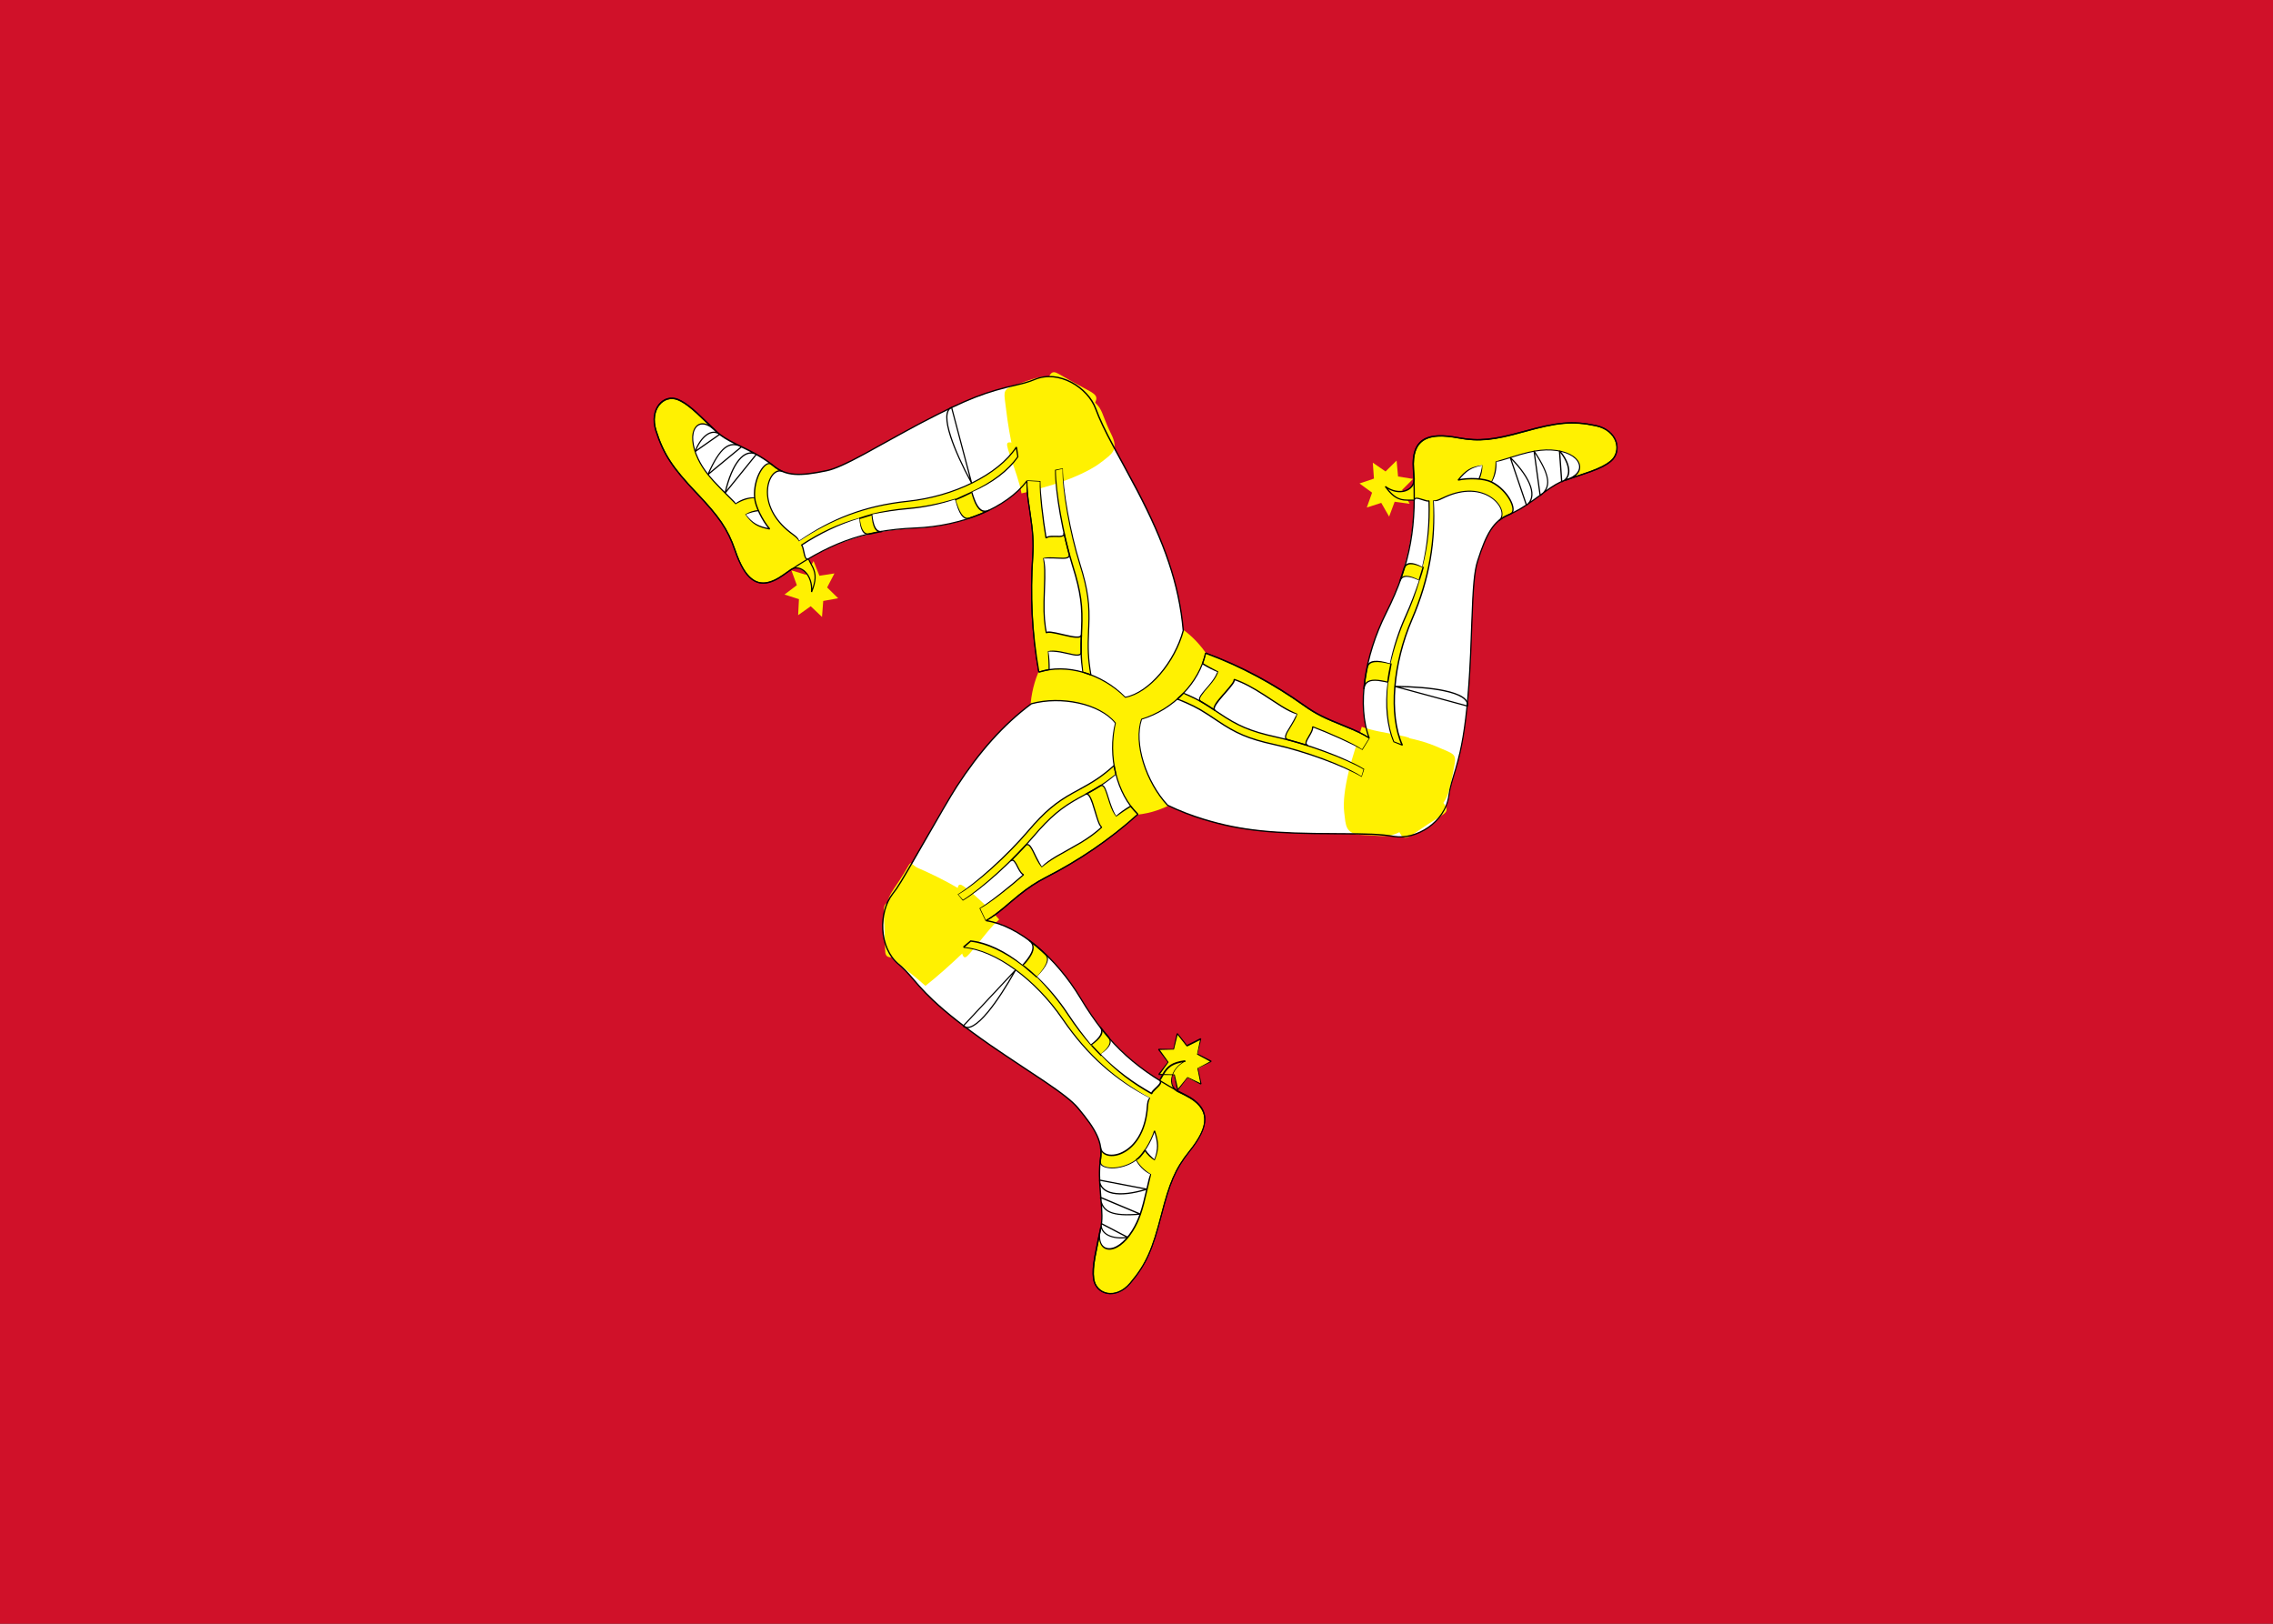 <svg class="SVGInline-svg" xmlns="http://www.w3.org/2000/svg" xmlns:xlink="http://www.w3.org/1999/xlink" width="28" height="20"><rect width="100%" height="100%" fill="#333333" stroke="none"/><defs><rect id="IMa" width="28" height="20" x="0" y="0" rx="0"></rect></defs><g fill="none" fill-rule="evenodd"><mask id="IMb" fill="#fff"><use xlink:href="#IMa"></use></mask><use fill="#D01129" xlink:href="#IMa"></use><g mask="url(#IMb)"><path fill="#FFF101" d="M13.888 10.041c.661 0 1.197-.563 1.197-1.256 0-.694-.536-1.257-1.197-1.257s-1.197.563-1.197 1.257c0 .694.536 1.256 1.197 1.256"></path><path d="M13.888 10.041c.661 0 1.197-.563 1.197-1.256 0-.694-.536-1.257-1.197-1.257s-1.197.563-1.197 1.257c0 .694.536 1.256 1.197 1.256z"></path><path fill="#FFF" d="M12.797 8.279c.339-.114.779.019 1.068.31.307-.059.615-.464.71-.824-.105-1.198-.851-2.105-1.078-2.728-.072-.197-.405-.506-.751-.362-.285.119-.428.026-1.384.527-.517.271-.952.549-1.181.597-.229.048-.471.092-.655-.059-.252-.207-.535-.265-.702-.421-.204-.192-.335-.336-.473-.395-.138-.059-.372.072-.273.382.223.701.747.814.973 1.47.106.31.258.543.596.308.338-.235.816-.547 1.63-.579.547-.022 1.112-.233 1.372-.58-.003.3.098.545.072.935-.026.39-.022.875.076 1.42"></path><path d="M12.797 8.279c.339-.114.779.019 1.068.31.307-.059.615-.464.71-.824-.105-1.198-.851-2.105-1.078-2.728-.072-.197-.405-.506-.751-.362-.285.119-.428.026-1.384.527-.517.271-.952.549-1.181.597-.229.048-.471.092-.655-.059-.252-.207-.535-.265-.702-.421-.204-.192-.335-.336-.473-.395-.138-.059-.372.072-.273.382.223.701.747.814.973 1.47.106.31.258.543.596.308.338-.235.816-.547 1.63-.579.547-.022 1.112-.233 1.372-.58-.003.3.098.545.072.935-.026.39-.022.875.076 1.42zM9.317 5.596c-.141-.072-.296.089-.385.476l.385-.476zm-.182-.094c-.135-.064-.247-.031-.416.343l.416-.343zm-.271-.151c-.103-.081-.237.036-.303.212l.303-.212z"></path><path fill="#FFF101" d="M13.438 8.312c-.1-.59.082-.675-.136-1.366-.131-.416-.214-.937-.216-1.179l-.087.027c.002.242.086.764.216 1.179.21.668.047.77.127 1.309.025.005.077.023.096.03"></path><path d="M13.438 8.312c-.1-.59.082-.675-.136-1.366-.131-.416-.214-.937-.216-1.179l-.087.027c.002.242.086.764.216 1.179.21.668.047.77.127 1.309.025.005.077.023.096.03z"></path><path fill="#FFF101" d="M12.923 8.247c.001-.075-.004-.153-.015-.221.154-.039.417.11.41-0-.002-.035.001-.149.003-.209-.003.094-.369-.065-.432-.024-.068-.343.016-.696-.038-.912.122-.035.347.041.319-.059-.016-.051-.045-.18-.065-.26.019.084-.159.014-.219.062-.031-.186-.077-.539-.076-.7l-.16-.002c-.003.3.098.545.072.935-.026.39-.022.875.076 1.42.035-.011.093-.025.126-.032"></path><path d="M12.923 8.247c.001-.075-.004-.153-.015-.221.154-.039.417.11.41-0-.002-.035.001-.149.003-.209-.003.094-.369-.065-.432-.024-.068-.343.016-.696-.038-.912.122-.035.347.041.319-.059-.016-.051-.045-.18-.065-.26.019.084-.159.014-.219.062-.031-.186-.077-.539-.076-.7l-.16-.002c-.003.3.098.545.072.935-.026.39-.022.875.076 1.42.035-.011.093-.025.126-.032zm-1.202-3.23c-.165.074.054.575.247.933l-.247-.933zm.248 1.044c-.066.035-.135.067-.206.094l.206-.094zm-1.232.275c-.053.015-.104.03-.154.047l.154-.047z"></path><path fill="#FFF101" d="M12.519 5.508c-.239.362-.809.611-1.335.667-.617.065-1.031.28-1.336.491-.026-.05-.074-.076-.115-.109-.446-.347-.263-.817-.094-.75-.064-.026-.101-.061-.136-.087-.059-.046-.229.13-.208.409.009.119.106.294.185.387-.144-.028-.213-.066-.298-.173.048-.031.109-.049.159-.053-.017-.043-.04-.09-.046-.161-.07-.001-.156.025-.23.078-.177-.185-.359-.333-.465-.551-.169-.35.003-.571.226-.337-.204-.192-.335-.336-.473-.395-.138-.059-.372.072-.273.382.223.701.747.814.973 1.47.106.31.263.551.596.308.044-.032.055-.04.094-.068.105-.064.273.043.255.277.085-.214.031-.28-.042-.409-.054.03-.049-.146-.082-.169.19-.124.42-.248.711-.336.011.105.038.216.13.2.049-.011.099-.022.152-.031-.092.016-.118-.106-.128-.21.138-.033.289-.058.454-.073.19-.016.387-.057.572-.12.027.101.084.27.179.237.084-.028.166-.06.242-.097-.132.066-.184-.122-.215-.222.241-.11.446-.26.569-.439l-.019-.114"></path><path d="M12.519 5.508c-.239.362-.809.611-1.335.667-.617.065-1.031.28-1.336.491-.026-.05-.074-.076-.115-.109-.446-.347-.263-.817-.094-.75-.064-.026-.101-.061-.136-.087-.059-.046-.229.13-.208.409.009.119.106.294.185.387-.144-.028-.213-.066-.298-.173.048-.031.109-.049.159-.053-.017-.043-.04-.09-.046-.161-.07-.001-.156.025-.23.078-.177-.185-.359-.333-.465-.551-.169-.35.003-.571.226-.337-.204-.192-.335-.336-.473-.395-.138-.059-.372.072-.273.382.223.701.747.814.973 1.47.106.31.263.551.596.308.044-.032.055-.04.094-.068.105-.064.273.043.255.277.085-.214.031-.28-.042-.409-.054.03-.049-.146-.082-.169.19-.124.42-.248.711-.336.011.105.038.216.13.2.049-.011.099-.022.152-.031-.092.016-.118-.106-.128-.21.138-.033.289-.058.454-.073.19-.016.387-.057.572-.12.027.101.084.27.179.237.084-.028.166-.06.242-.097-.132.066-.184-.122-.215-.222.241-.11.446-.26.569-.439l-.019-.114z"></path><path fill="#FFF101" d="M13.573 5.688c.116-.095.216-.139.116-.34-.164-.328-.062-.329-.421-.538-.366-.212-.32-.229-.804-.05-.119.044-.093.089-.072.27.045.391.13.705.208 1.027.304-.042.772-.207.973-.37z"></path><path fill="#FFF101" d="M12.438 5.599c-.064-.192-.047-.166.185-.107.076-.253.18-.466.239-.671.065-.229.086-.27.182-.214.123.072.259.147.347.193.154.079.131.107.058.233-.074.126-.314.381-.462.648.196.145.258.158.119.22-.156.07-.414.156-.523.176-.02-.126-.084-.296-.145-.478zM10.141 7.402l-.015.197-.139-.132-.155.11.01-.197-.178-.057.152-.115-.067-.183.179.055.094-.169.072.181.185-.029-.09.173.136.133-.183.033"></path><path d="M10.141 7.402l-.015.197-.139-.132-.155.11.01-.197-.178-.057.152-.115-.067-.183.179.055.094-.169.072.181.185-.029-.09.173.136.133z"></path><path fill="#FFF" d="M14.017 10.029c-.263-.251-.374-.717-.278-1.126-.202-.25-.69-.327-1.035-.234-.936.694-1.311 1.827-1.711 2.345-.127.164-.215.621.077.863.24.199.236.376 1.126.995.482.335.928.591 1.083.775.155.184.311.383.278.625-.045.333.049.619.003.849-.056.281-.11.473-.089.628.021.155.245.302.452.057.467-.553.298-1.087.726-1.619.202-.252.319-.506-.044-.696-.363-.19-.859-.468-1.293-1.192-.292-.486-.748-.895-1.164-.958.249-.147.401-.362.736-.533.335-.171.733-.417 1.134-.779"></path><path d="M14.017 10.029c-.263-.251-.374-.717-.278-1.126-.202-.25-.69-.327-1.035-.234-.936.694-1.311 1.827-1.711 2.345-.127.164-.215.621.077.863.24.199.236.376 1.126.995.482.335.928.591 1.083.775.155.184.311.383.278.625-.045.333.049.619.003.849-.056.281-.11.473-.089.628.021.155.245.302.452.057.467-.553.298-1.087.726-1.619.202-.252.319-.506-.044-.696-.363-.19-.859-.468-1.293-1.192-.292-.486-.748-.895-1.164-.958.249-.147.401-.362.736-.533.335-.171.733-.417 1.134-.779zM13.544 14.535c.011.164.221.225.585.112L13.544 14.535zm.013.212c.014.155.098.24.491.206l-.491-.206zm.01.322c-.016.135.148.197.326.17l-.326-.17z"></path><path fill="#FFF101" d="M13.724 9.43c-.436.386-.597.263-1.059.806-.277.327-.665.663-.864.786l.066.066c.199-.123.587-.46.864-.786.446-.525.612-.428 1.017-.77-.008-.025-.02-.081-.024-.103"></path><path d="M13.724 9.43c-.436.386-.597.263-1.059.806-.277.327-.665.663-.864.786l.066.066c.199-.123.587-.46.864-.786.446-.525.612-.428 1.017-.77-.008-.025-.02-.081-.024-.103z"></path><path fill="#FFF101" d="M13.928 9.93c-.062.037-.124.08-.174.124-.109-.12-.117-.434-.205-.372-.028.019-.123.073-.174.101.079-.044.131.368.197.405-.249.233-.582.333-.733.49-.09-.094-.139-.336-.208-.261-.035.04-.125.131-.182.189.06-.059.091.137.161.168-.138.122-.406.34-.54.42l.079.146c.249-.147.401-.362.736-.533.335-.171.733-.417 1.134-.779-.026-.027-.067-.072-.089-.099"></path><path d="M13.928 9.93c-.062.037-.124.08-.174.124-.109-.12-.117-.434-.205-.372-.028.019-.123.073-.174.101.079-.044.131.368.197.405-.249.233-.582.333-.733.49-.09-.094-.139-.336-.208-.261-.035.04-.125.131-.182.189.06-.059.091.137.161.168-.138.122-.406.34-.54.42l.079.146c.249-.147.401-.362.736-.533.335-.171.733-.417 1.134-.779-.026-.027-.067-.072-.089-.099zm-2.063 2.708c.144.113.448-.337.646-.691l-.646.691zm.737-.747c.058.045.116.094.171.146l-.171-.146zm.843.983c.043.048.085.093.127.136l-.127-.136z"></path><path fill="#FFF101" d="M11.87 11.667c.418.036.909.429 1.217.881.362.529.747.797 1.073.969-.028.049-.026.105-.032.159-.063.579-.543.647-.572.46.01.071 0.0.122-.004.167-.008.077.222.143.441-.016.094-.068.19-.244.227-.362.049.145.052.227.006.357-.05-.028-.095-.075-.123-.118-.027.037-.054.082-.11.122.035.064.099.13.179.17-.064.253-.095.493-.222.698-.204.329-.472.283-.391-.036-.056.281-.11.473-.089.628.021.155.245.302.452.057.467-.553.298-1.087.726-1.619.202-.252.323-.515-.044-.696-.048-.024-.06-.03-.103-.051-.106-.064-.1-.269.101-.37-.219.03-.246.112-.316.242.051.034-.096.118-.098.159-.197-.111-.415-.258-.633-.479.081-.062.159-.143.1-.218-.034-.039-.068-.079-.102-.123.059.076-.028.16-.109.222-.096-.109-.192-.233-.287-.376-.109-.165-.241-.324-.385-.46.069-.075.18-.212.106-.281-.065-.062-.132-.121-.201-.172.12.087-.009.228-.075.307-.211-.164-.437-.276-.646-.297l-.085.074"></path><path d="M11.87 11.667c.418.036.909.429 1.217.881.362.529.747.797 1.073.969-.028.049-.026.105-.032.159-.063.579-.543.647-.572.46.01.071 0.0.122-.004.167-.008.077.222.143.441-.016.094-.068.19-.244.227-.362.049.145.052.227.006.357-.05-.028-.095-.075-.123-.118-.027.037-.054.082-.11.122.035.064.099.13.179.17-.064.253-.095.493-.222.698-.204.329-.472.283-.391-.036-.056.281-.11.473-.089.628.021.155.245.302.452.057.467-.553.298-1.087.726-1.619.202-.252.323-.515-.044-.696-.048-.024-.06-.03-.103-.051-.106-.064-.1-.269.101-.37-.219.03-.246.112-.316.242.051.034-.096.118-.098.159-.197-.111-.415-.258-.633-.479.081-.062.159-.143.1-.218-.034-.039-.068-.079-.102-.123.059.076-.028.16-.109.222-.096-.109-.192-.233-.287-.376-.109-.165-.241-.324-.385-.46.069-.075.18-.212.106-.281-.065-.062-.132-.121-.201-.172.12.087-.009.228-.075.307-.211-.164-.437-.276-.646-.297l-.085.074z"></path><path fill="#FFF101" d="M11.322 10.698c-.136-.058-.069-.137-.184.054-.188.313-.225.241-.217.672.008.439.089.369.479.719.3-.236.658-.593.884-.824-.187-.256-.726-.52-.961-.621z"></path><path fill="#FFF101" d="M11.986 11.696c-.126.154-.113.126-.181-.114-.246.057-.436.124-.634.173-.222.055-.266.057-.268-.059-.002-.148-.008-.309-.014-.412-.012-.18.023-.173.163-.169.141.004.433.04.727.042.021-.25.001-.314.122-.218.135.107.335.298.407.387-.094.081-.202.224-.321.371zM14.622 12.883l.17-.085-.04.192.169.086-.168.089.042.191-.171-.081-.117.153-.044-.19-.187-.001.113-.156-.117-.153.188-.004.042-.19.119.151"></path><path d="M14.622 12.883l.17-.085-.04.192.169.086-.168.089.042.191-.171-.081-.117.153-.044-.19-.187-.001.113-.156-.117-.153.188-.004.042-.19z"></path><path fill="#FFF" d="M14.85 8.045c-.076.365-.405.699-.79.816-.105.309.075.791.324 1.058 1.041.503 2.162.279 2.789.384.198.033.62-.115.674-.501.045-.318.192-.403.257-1.522.035-.605.023-1.14.098-1.372.075-.233.16-.474.376-.566.297-.126.486-.354.698-.428.26-.09.445-.137.562-.233.117-.096.127-.374-.178-.439-.689-.148-1.046.272-1.699.15-.309-.058-.576-.037-.552.388.025.425.043 1.015-.337 1.772-.255.508-.364 1.128-.208 1.537-.246-.152-.499-.184-.807-.403-.308-.219-.71-.458-1.209-.641"></path><path d="M14.85 8.045c-.076.365-.405.699-.79.816-.105.309.075.791.324 1.058 1.041.503 2.162.279 2.789.384.198.033.62-.115.674-.501.045-.318.192-.403.257-1.522.035-.605.023-1.14.098-1.372.075-.233.16-.474.376-.566.297-.126.486-.354.698-.428.26-.09.445-.137.562-.233.117-.096.127-.374-.178-.439-.689-.148-1.046.272-1.699.15-.309-.058-.576-.037-.552.388.025.425.043 1.015-.337 1.772-.255.508-.364 1.128-.208 1.537-.246-.152-.499-.184-.807-.403-.308-.219-.71-.458-1.209-.641zm3.953-1.823c.13-.092.075-.313-.2-.588l.2.588zm.169-.118c.12-.091.149-.21-.075-.549l.075.549zm.264-.17c.136-.053.101-.233-.027-.382l.027.382z"></path><path fill="#FFF101" d="M14.503 8.611c.537.203.516.412 1.195.56.408.089.88.273 1.081.393l.022-.093c-.201-.119-.673-.304-1.081-.393-.657-.143-.658-.343-1.143-.54-.017.02-.057.058-.073.073"></path><path d="M14.503 8.611c.537.203.516.412 1.195.56.408.089.88.273 1.081.393l.022-.093c-.201-.119-.673-.304-1.081-.393-.657-.143-.658-.343-1.143-.54-.017.02-.057.058-.073.073z"></path><path fill="#FFF101" d="M14.813 8.176c.062.038.128.073.189.097-.045.159-.299.324-.204.372.03.016.122.075.17.108-.076-.05.238-.303.236-.381.317.11.566.363.771.422-.032.129-.208.295-.111.32.05.011.171.048.247.071-.079-.024.068-.152.058-.231.169.064.483.199.616.281l.081-.145c-.246-.152-.499-.184-.807-.403-.308-.219-.71-.458-1.209-.641-.009.037-.026.097-.037.131"></path><path d="M14.813 8.176c.062.038.128.073.189.097-.045.159-.299.324-.204.372.03.016.122.075.17.108-.076-.05.238-.303.236-.381.317.11.566.363.771.422-.032.129-.208.295-.111.32.05.011.171.048.247.071-.079-.024.068-.152.058-.231.169.064.483.199.616.281l.081-.145c-.246-.152-.499-.184-.807-.403-.308-.219-.71-.458-1.209-.641-.009.037-.026.097-.037.131zm3.265.522c.021-.188-.501-.239-.893-.242l.893.242zm-.985-.297c.009-.075.022-.152.04-.229l-.04.229zm.389-1.258c.018-.055.035-.108.049-.16l-.049.16z"></path><path fill="#FFF101" d="M17.275 9.178C17.096 8.78 17.175 8.137 17.393 7.63c.255-.593.284-1.077.263-1.46.054.001.1-.029.148-.051.509-.232.805.17.665.29.053-.045.101-.061.14-.08.067-.031.007-.273-.233-.393-.103-.051-.296-.051-.412-.026.095-.117.161-.16.292-.184.002.059-.014.124-.036.171.044.006.094.008.156.039.036-.064.057-.155.051-.248.241-.068.454-.16.687-.147.373.021.47.288.166.374.26-.09.445-.137.562-.233.117-.096.127-.374-.178-.439-.689-.148-1.046.272-1.699.15-.309-.058-.586-.036-.552.388.005.056.005.07.009.119 0 .128-.172.226-.356.093.134.185.216.168.358.167.002-.064.145.028.18.009.007.234-.006.506-.078.815-.092-.043-.197-.073-.23.018-.015.051-.032.101-.05.154.033-.092.146-.054.238-.011-.041.142-.096.292-.167.449-.082.181-.147.38-.187.58-.097-.025-.265-.058-.285.045-.019.09-.033.181-.041.269.012-.153.193-.106.291-.085-.03.274-.009.536.078.737l.104.04"></path><path d="M17.275 9.178C17.096 8.78 17.175 8.137 17.393 7.63c.255-.593.284-1.077.263-1.46.054.001.1-.029.148-.051.509-.232.805.17.665.29.053-.045.101-.061.14-.08.067-.031.007-.273-.233-.393-.103-.051-.296-.051-.412-.026.095-.117.161-.16.292-.184.002.059-.014.124-.036.171.044.006.094.008.156.039.036-.064.057-.155.051-.248.241-.068.454-.16.687-.147.373.021.47.288.166.374.26-.09.445-.137.562-.233.117-.096.127-.374-.178-.439-.689-.148-1.046.272-1.699.15-.309-.058-.586-.036-.552.388.005.056.005.07.009.119 0 .128-.172.226-.356.093.134.185.216.168.358.167.002-.064.145.028.18.009.007.234-.006.506-.078.815-.092-.043-.197-.073-.23.018-.015.051-.032.101-.05.154.033-.092.146-.054.238-.011-.041.142-.096.292-.167.449-.082.181-.147.38-.187.58-.097-.025-.265-.058-.285.045-.019.09-.033.181-.041.269.012-.153.193-.106.291-.085-.03.274-.009.536.078.737l.104.04z"></path><path fill="#FFF101" d="M16.559 10.009c.02.153.007.266.223.275.352.015.324.06.675-.162.358-.226.367-.182.462-.711.023-.13-.027-.129-.187-.2-.345-.155-.646-.144-.95-.234-.118.298-.257.769-.223 1.033z"></path><path fill="#FFF101" d="M17.241 9.058c.19.038.16.04-.004.222.171.195.301.333.441.488.156.174.18.213.086.273-.121.076-.251.161-.333.219-.142.1-.154.066-.221-.064-.067-.13-.165-.412-.31-.68-.217.105-.259.156-.241-.001.02-.176.079-.454.116-.563.114.045.286.071.466.107z"></path><path d="M16.775 8.951c.114.045.286.071.466.107.19.038.16.04-.004.222.171.195.419.506.558.662.156.174.18.213.086.273-.121.076-.251.161-.333.219-.142.1-.154.066-.221-.064-.067-.13-.282-.585-.427-.853-.217.105-.259.156-.241-.001.02-.176.079-.454.116-.563z"></path><path fill="#FFF101" d="M16.902 6.068l-.155-.113.178-.06-.014-.196.157.108.136-.134.018.196.185.03-.135.135.093.171-.185-.025-.068.183-.097-.169-.178.057.065-.183"></path><path d="M16.902 6.068l-.155-.113.178-.06-.014-.196.157.108.136-.134.018.196.185.03-.135.135.093.171-.185-.025-.068.183-.097-.169-.178.057z"></path><g fill="#000" fill-rule="nonzero"><path d="M12.8 8.287c.334-.112.771.016 1.061.308.3-.054.62-.44.723-.828-.05-.575-.235-1.092-.566-1.727-.066-.127-.282-.521-.295-.547-.105-.197-.171-.335-.217-.46-.097-.267-.46-.492-.76-.367-.039.016-.077.029-.119.041-.027.008-.054.014-.092.023-.39.089-.606.166-1.174.463-.016.008-.032.017-.048.025-.155.082-.621.341-.669.367-.223.12-.362.183-.462.204-.331.07-.497.067-.649-.058-.05-.041-.103-.078-.161-.113-.046-.028-.094-.054-.152-.083-.029-.015-.128-.063-.145-.071-.116-.058-.185-.1-.243-.154-.032-.03-.199-.191-.241-.229-.079-.072-.139-.118-.197-.149-.012-.007-.025-.013-.037-.018-.181-.077-.371.115-.283.392.094.296.214.466.49.758.01.011.01.011.02.021.263.278.373.429.463.691.136.396.307.52.606.312.539-.374.957-.551 1.626-.578.575-.023 1.127-.248 1.377-.583l-.013-.005c-.001.075.005.149.016.238.005.04.007.054.022.151.035.234.046.366.033.545-.031.464-.012.935.076 1.422l.009.006zm.005-.009c-.087-.486-.107-.955-.076-1.418.012-.181.002-.313-.034-.549-.015-.097-.017-.111-.022-.151-.011-.089-.017-.162-.016-.236l-.013-.005c-.248.33-.795.554-1.366.577-.672.027-1.093.205-1.634.581-.29.201-.452.084-.585-.304-.091-.264-.202-.417-.466-.696-.01-.011-.01-.011-.02-.021-.274-.29-.393-.458-.486-.752-.084-.264.094-.444.263-.373.012.005.024.011.036.017.057.03.116.076.194.147.042.038.209.199.241.229.059.055.129.098.246.156.017.008.116.056.145.071.058.029.106.055.151.082.058.035.11.071.16.112.156.128.325.131.66.061.101-.021.242-.085.466-.206.048-.026.514-.285.669-.367.016-.009.032-.017.048-.025.566-.296.781-.373 1.17-.462.038-.009.065-.015.092-.023.042-.012.081-.025.121-.042.292-.122.646.098.741.358.046.125.112.265.218.462.014.026.229.42.295.547.331.633.515 1.148.565 1.718-.101.38-.417.761-.705.816-.287-.294-.73-.423-1.069-.31l.009.006zm-3.484-2.689c-.153-.078-.309.105-.396.481l.013.007.385-.476-.002-.012zm-.009.002l-.385.476.013.007c.085-.368.233-.543.375-.471l-.002-.012zm-.173-.096c-.159-.076-.271.004-.425.347l.011.009.416-.343-.001-.013zm-.006.014l-.001-.013-.416.343.011.009c.151-.336.256-.411.406-.339zm-.263-.165c-.103-.081-.242.024-.314.215l.011.009.303-.212 0-.012zm-.009.012l0-.012-.303.212.011.009c.07-.184.199-.282.292-.209z"></path><path d="M13.445 8.311c-.035-.203-.038-.324-.028-.55.001-.022.001-.022.002-.043.012-.27-.009-.451-.11-.773-.121-.385-.214-.91-.216-1.177l-.097.019c-.003.275.09.803.211 1.189.101.32.121.5.109.768-.001.022-.001.022-.002.043-.01.209-.007.319.019.497.026.011.074.026.101.036l.01-.009zm-.014.003l.01-.009c-.028-.01-.076-.026-.097-.03-.02-.17-.023-.28-.013-.488.001-.022.001-.022.002-.043.012-.27-.009-.451-.11-.773-.121-.385-.214-.911-.216-1.177l.082-.019c-.007.261.086.788.207 1.174.101.32.121.5.109.768-.001.022-.001.022-.002.043-.01.227-.007.35.028.554z"></path><path d="M12.931 8.248c.001-.079-.004-.157-.015-.222.033-.001.081.001.143.011.021.004.042.008.072.015.093.021.107.024.135.024.041.001.062-.014.06-.05-.002-.028-0-.112.003-.208l-.015-.001c-.001.018-.021.025-.062.022-.034-.002-.074-.01-.15-.028-.004-.001-.004-.001-.008-.002-.139-.033-.183-.039-.209-.023l.011.005c-.004-.022-.008-.045-.012-.069-.018-.13-.02-.24-.011-.456.008-.222.007-.301-.015-.387.025.001.063-.002.116 0.0.013 0.0.024.001.044.002.069.004.093.004.118-.001.035-.007.05-.027.041-.06-.008-.026-.019-.071-.037-.143-.001-.005-.001-.005-.002-.009.003.012-.021-.085-.026-.107l-.014.004c.004.018-.002.027-.019.031-.015.004-.031.005-.074.003-.009-0-.009-0-.019-0-.053-.001-.084.003-.105.02l.012.005c-.039-.232-.077-.558-.076-.699l-.167-.009c-.008.082-.003.156.009.246.005.04.007.054.022.151.035.234.046.366.033.545-.031.464-.012.935.076 1.422.04-.003.094-.017.135-.026l.006-.007zm-.009-.008c-.042.009-.096.022-.127.032-.078-.48-.098-.949-.067-1.412.012-.181.002-.313-.034-.549-.015-.097-.017-.111-.022-.151-.011-.089-.017-.162-.016-.236l.153.009c-.008.134.03.461.069.694l.012.005c.018-.014.046-.018.096-.017.009 0.0.009 0.0.019 0.0.044.001.061.001.078-.004.024-.007.035-.023.029-.05l-.014.004c.005.021.029.119.026.107.001.005.001.005.002.009.018.073.029.118.037.144.007.024-.003.035-.03.041-.023.005-.047.004-.115.001-.02-.001-.032-.002-.044-.002-.054-.002-.093 0-.125.01.016.094.017.172.009.392-.008.216-.007.327.012.459.003.024.007.047.012.07l.011.005c.02-.013.067-.006.198.025.004.001.004.001.008.002.076.018.116.026.152.028.049.003.077-.007.078-.037l-.015-.001c-.003.097-.005.18-.003.21.002.025-.012.034-.045.034-.027-.001-.041-.003-.132-.024-.03-.007-.051-.011-.072-.015-.064-.011-.113-.013-.154-.002.005.073.01.15.009.228l.006-.007zm-1.203-3.229c-.082.037-.081.167-.015.37.053.162.146.366.259.574l.013-.006-.247-.933-.01-.005zm-.004.009l.247.933.013-.006c-.112-.207-.205-.41-.257-.572-.064-.195-.064-.319.007-.351l-.01-.005zm.252 1.035c-.069.036-.137.067-.205.094l.005.016.206-.094-.005-.016zm.006.016l-.005-.016-.206.094.005.016c.069-.027.138-.059.207-.095zm-1.236.259c-.053.014-.104.03-.154.048l.004.017.154-.047-.003-.017zm.003.017l-.003-.017-.154.047.004.017c.05-.017.101-.033.153-.047z"></path><path d="M12.513 5.504c-.225.342-.773.605-1.33.663-.537.056-.949.223-1.339.492-.008-.031-.029-.051-.081-.089-0-0-0-0-0-0-.013-.01-.019-.014-.026-.02-.198-.154-.288-.346-.275-.523.011-.146.094-.245.174-.213l.005-.014c-.029-.012-.053-.026-.079-.044-.014-.01-.054-.042-.055-.043-.085-.066-.238.171-.219.416.008.11.096.285.187.392l.007-.013c-.144-.028-.211-.066-.293-.171.042-.017.101-.036.154-.04l.006-.011c-.003-.007-.013-.031-.015-.036-.018-.045-.027-.079-.031-.123-.083-.008-.17.021-.242.072-.002-.011-.013-.022-.025-.034-.031-.031-.134-.133-.148-.148-.142-.143-.222-.243-.281-.366-.078-.161-.087-.306-.035-.379.05-.071.147-.056.249.051l.01-.011c-.032-.03-.199-.191-.241-.229-.079-.072-.139-.118-.197-.149-.012-.007-.025-.013-.037-.018-.181-.077-.371.115-.283.392.094.296.214.466.49.758.01.011.01.011.02.021.263.278.373.429.463.691.063.182.13.302.216.365.104.076.232.062.391-.054.018-.013.031-.022.052-.038 0-0.0 0-0.0.001-0.0.014-.01.026-.019.041-.03.114-.069.259.063.243.27l.014.004c.055-.139.057-.221.015-.311-.007-.015-.015-.03-.026-.05-.005-.008-.025-.044-.031-.054-.02.003-.027-.001-.034-.016-.006-.013-.011-.031-.018-.066-.001-.004-.001-.004-.002-.009-.011-.052-.017-.071-.031-.081l-0.0.013c.224-.146.45-.257.71-.336.006.138.045.215.129.2.052-.012.101-.022.152-.031l-.002-.015c-.071.013-.105-.061-.12-.204.137-.026.288-.051.447-.064.193-.017.39-.058.574-.12.038.168.095.266.179.237.089-.03.17-.062.243-.098l-.006-.014c-.078.039-.131-.01-.176-.129-.005-.014-.01-.029-.016-.046-.003-.01-.014-.044-.013-.042.248-.106.449-.258.568-.432l-.017-.12-.013-.003zm.012.009l-.013-.003.019.114c-.116.166-.315.317-.564.431-.005.008.006.042.009.052.006.018.011.033.016.047.047.126.107.181.196.137l-.006-.014c-.073.035-.153.067-.242.097-.071.025-.125-.068-.17-.232-.192.057-.388.098-.58.114-.16.014-.312.038-.455.073.01.159.047.24.131.225l-.002-.015c-.051.009-.101.019-.152.031-.072.013-.107-.057-.121-.193-.27.073-.498.184-.722.331l-0.0.013c.009.006.015.025.024.071.001.004.001.004.002.009.008.036.012.054.02.069.011.022.025.03.044.02-.004.007.016.043.021.051.011.019.019.035.026.049.04.086.039.164-.015.299l.014.004c.017-.218-.14-.361-.266-.284-.016.012-.027.02-.041.03-0.0 0-0.0 0-.001 0-.021.015-.034.024-.052.038-.154.113-.275.126-.374.053-.083-.061-.149-.178-.21-.358-.091-.264-.202-.417-.466-.696-.01-.011-.01-.011-.02-.021-.274-.29-.393-.458-.486-.752-.084-.264.094-.444.263-.373.012.005.024.011.036.017.057.03.116.076.194.147.042.038.209.199.241.229l.01-.011c-.108-.113-.214-.129-.271-.049-.056.079-.047.23.033.396.061.125.142.226.284.37.014.015.117.117.148.148.012.012.023.024.034.035.079-.049.163-.076.235-.076-.004.039.006.075.025.121.002.005.012.029.015.036l.006-.011c-.055.004-.116.024-.162.054.083.119.153.159.3.187l.007-.013c-.089-.105-.175-.277-.183-.383-.018-.235.126-.457.196-.402.001.001.042.033.056.043.026.019.052.033.081.045l.005-.014c-.091-.036-.182.071-.194.226-.013.183.079.38.28.537.007.006.013.01.027.02 0.0 0.0 0.0 0.0 0.0 0.0.05.037.07.055.087.086.398-.266.808-.431 1.343-.487.561-.059 1.113-.324 1.341-.67zM14.022 10.023c-.259-.248-.372-.709-.276-1.119-.195-.246-.673-.344-1.044-.243-.354.262-.646.596-.923 1.022-.156.239-.634 1.104-.741 1.257-.017.024-.034.047-.051.069-.172.222-.176.664.078.874.011.009.022.019.033.029.033.03.063.061.098.1.015.016.093.108.119.137.054.06.107.116.171.176.165.156.389.333.705.553.161.112.667.446.664.444.222.15.348.248.417.33.223.265.304.418.277.619-.019.14-.016.253.002.464.019.215.02.29.002.384-.004.022-.062.295-.073.361-.02.114-.026.196-.016.269.027.203.28.279.464.061.201-.238.277-.425.386-.846.1-.386.168-.559.34-.774.258-.322.275-.539-.046-.707-.578-.303-.933-.595-1.29-1.19-.307-.512-.768-.9-1.169-.961l.003.014c.076-.045.143-.095.235-.173.019-.016.088-.075.085-.072.035-.029.061-.052.089-.073.109-.088.209-.155.326-.215.399-.204.777-.457 1.135-.78l0-.011zm-.01-0c-.357.322-.734.575-1.132.778-.118.06-.219.128-.329.216-.027.022-.054.044-.089.074.003-.003-.066.056-.085.072-.092.077-.159.127-.233.171l.003.014c.396.06.854.446 1.159.954.359.598.716.891 1.296 1.195.311.163.295.369.042.684-.174.216-.243.391-.343.779-.108.419-.183.604-.383.84-.176.208-.414.136-.439-.053-.009-.071-.004-.151.016-.264.011-.066.069-.339.073-.361.019-.097.017-.172-.001-.389-.018-.209-.021-.322-.002-.46.028-.206-.055-.362-.28-.631-.07-.084-.197-.182-.42-.333.003.002-.503-.332-.664-.444-.316-.22-.539-.397-.703-.552-.064-.06-.117-.115-.171-.175-.026-.029-.105-.12-.119-.137-.036-.04-.066-.071-.099-.101-.011-.01-.022-.02-.034-.029-.246-.205-.242-.637-.075-.853.017-.022.034-.045.051-.069.108-.153.586-1.019.741-1.257.276-.424.568-.757.917-1.017.364-.098.836-.001 1.025.233-.099.408.016.875.279 1.127l0-.011zm-.476 4.513c.012.179.241.228.594.119l-.001-.015-.585-.112-.009.008zm.006.007l.585.112-.001-.015c-.346.107-.564.059-.576-.106l-.009.008zm.007.206c.017.183.139.244.499.213l.002-.015-.491-.206-.01.008zm.014-.001l-.01.008.491.206.002-.015c-.353.031-.467-.027-.483-.199zm-.004.322c-.016.134.14.208.335.178l.002-.014-.326-.17-.01.006zm.014.002l-.01.006.326.17.002-.014c-.186.029-.332-.04-.318-.161z"></path><path d="M13.719 9.424c-.155.137-.244.194-.457.31-.016.009-.029.016-.041.022-.211.116-.353.23-.561.475-.257.302-.644.65-.863.785l.064.078c.229-.135.617-.483.875-.787.206-.243.348-.356.557-.472.012-.007.025-.013.041-.022.199-.108.28-.158.418-.275-.004-.029-.016-.081-.021-.11l-.012-.004zm.009.012l-.012-.004c.005.03.017.082.024.104-.135.108-.215.158-.413.265-.017.009-.029.016-.041.022-.211.116-.353.23-.561.475-.257.302-.644.65-.863.785l-.057-.065c.219-.124.607-.472.865-.776.207-.243.348-.356.557-.472.012-.007.024-.013.041-.022.215-.116.304-.174.46-.312z"></path><path d="M13.924 9.923c-.066.039-.127.082-.175.125-.022-.034-.046-.086-.072-.164-.007-.021-.031-.099-.037-.117-.014-.041-.025-.067-.038-.083-.017-.021-.036-.024-.058-.009-.023.016-.099.06-.173.101l.007.014c.015-.008.031.006.05.046.015.033.029.072.052.151.016.055.017.056.023.075.025.08.043.121.065.133l-.001-.012c-.071.066-.152.125-.251.186-.064.039-.274.155-.305.173-.08.048-.136.088-.178.131-.014-.025-.036-.061-.064-.118-.003-.007-.028-.058-.035-.072-.013-.026-.024-.044-.034-.058-.025-.033-.05-.04-.075-.013-.018.021-.051.055-.105.11-.001.001-.001.001-.003.003.013-.014-.059.06-.074.076l.01.011c.018-.018.032-.009.055.029.004.007.008.014.013.024.002.005.007.013.013.026.028.054.047.08.072.091l-.002-.013c-.171.151-.422.349-.539.419l.076.157c.085-.042.153-.092.245-.17.019-.016.088-.075.085-.072.035-.029.061-.052.089-.073.109-.088.209-.155.326-.215.399-.204.777-.457 1.135-.78-.023-.035-.061-.077-.089-.11l-.009-.002zm-.002.012c.028.033.066.076.09.099-.357.311-.734.563-1.132.767-.118.06-.219.128-.329.216-.027.022-.054.044-.089.074.003-.003-.066.056-.085.072-.092.077-.159.127-.233.171l-.069-.144c.115-.06.366-.258.538-.41l-.002-.013c-.021-.009-.039-.034-.065-.084-.007-.013-.011-.021-.013-.026-.005-.01-.009-.018-.013-.024-.026-.045-.05-.059-.077-.032l.01.011c.015-.015.088-.09.074-.076.001-.001.001-.001.003-.003.054-.056.087-.09.105-.111.017-.019.033-.015.053.012.01.013.02.03.033.056.007.014.032.065.035.072.029.058.051.095.077.122.051-.042.105-.082.185-.129.03-.018.241-.134.305-.173.1-.061.182-.121.253-.188l-.001-.012c-.017-.009-.035-.049-.058-.124-.006-.019-.006-.02-.022-.074-.024-.08-.037-.12-.053-.154-.022-.047-.044-.067-.07-.053l.007.014c.075-.042.151-.085.175-.102.015-.011.027-.009.039.006.012.014.022.039.035.078.006.017.03.095.037.116.026.08.052.133.085.17.057-.041.118-.084.183-.122l-.009-.002zm-2.062 2.709c.071.056.178-.01.313-.171.107-.129.229-.316.344-.522l-.011-.009-.646.691.001.011zm.01-.001l.646-.691-.011-.009c-.115.205-.236.391-.343.52-.129.155-.231.218-.293.169l.001.011zm.728-.746c.06.047.117.095.17.146l.009-.012-.171-.146-.009.012zm.009-.012l-.009.012.171.146.009-.012c-.054-.051-.111-.1-.172-.147zm.833.995c.042.046.082.089.122.129l.011-.012-.122-.128-.012.011zm.012-.011l-.012.011.122.129.011-.012c-.04-.04-.08-.082-.122-.128z"></path><path d="M11.87 11.675c.395.034.885.4 1.212.878.315.46.658.752 1.076.971-.022.023-.028.052-.033.118-0.0.001-0.0.001-0.0.002-.001.015-.002.023-.003.032-.028.257-.142.435-.295.511-.126.063-.249.037-.263-.052l-.014.002c.007.045.006.078-.001.133-.002.016-.003.024-.004.032-.012.11.26.131.453-.009.087-.063.187-.229.23-.366l-.014 0c.049.145.051.225.006.352-.035-.029-.08-.074-.11-.119l-.012-0c-.003.004-.022.031-.028.039-.011.016-.022.028-.034.041-.014.015-.029.029-.047.041.035.079.102.144.18.184-.017.043-.02.056-.049.184-.058.254-.097.375-.176.503-.094.151-.209.232-.296.221-.083-.01-.12-.105-.082-.252l-.014-.004c-.004.022-.062.295-.073.361-.02.114-.026.196-.016.269.027.203.28.279.464.061.201-.238.277-.425.386-.846.1-.386.168-.559.34-.774.119-.148.184-.269.193-.379.011-.133-.065-.243-.24-.329-.021-.01-.024-.012-.058-.029-0-0-0-0-.001-0-.016-.008-.028-.014-.045-.022-.114-.069-.078-.267.101-.356l-.004-.014c-.161.022-.224.066-.286.18-.007.013-.033.061-.035.066.012.016.012.024.005.037-.007.012-.019.025-.04.046-.003.003-.003.003-.007.006-.044.042-.056.056-.057.073l.011-.006c-.232-.131-.437-.281-.631-.478.111-.074.155-.148.1-.218-.035-.04-.068-.08-.102-.123l-.011.01c.046.059.003.126-.108.211-.09-.111-.185-.236-.277-.375-.11-.167-.243-.326-.386-.461.119-.119.172-.22.106-.281-.069-.066-.136-.123-.202-.172l-.008.013c.048.035.057.079.035.135-.013.032-.035.066-.066.106-.012.015-.024.029-.045.054-.212-.173-.438-.279-.64-.3l-.09.076.004.014zm.001-.015l.004.014.085-.074c.194.023.418.128.637.298.031-.026.043-.04.055-.056.033-.041.055-.076.069-.11.025-.062.014-.115-.04-.154l-.008.013c.065.048.132.105.201.171.056.052.007.148-.106.27.143.146.275.304.384.47.092.139.188.264.287.377.127-.089.175-.163.12-.232l-.011.01c.033.042.067.083.102.123.047.059.007.126-.099.207.195.209.4.361.634.492l.011-.006c.001-.011.013-.026.052-.063.003-.003.003-.003.007-.006.023-.022.035-.036.043-.05.011-.019.01-.036-.007-.047.005.005.031-.043.038-.056.06-.109.119-.151.276-.172l-.004-.014c-.188.094-.228.307-.102.384.017.008.029.014.045.022 0.0 0.0 0.0 0.0.001 0.0.033.017.037.018.058.029.17.084.241.188.231.314-.008.106-.073.224-.19.37-.174.216-.243.391-.343.779-.108.419-.183.604-.383.84-.176.208-.414.136-.439-.053-.009-.071-.004-.151.016-.264.011-.066.069-.339.073-.361l-.014-.004c-.039.154.001.259.095.271.093.012.213-.073.309-.228.081-.13.12-.252.178-.508.029-.127.032-.14.045-.192-.08-.047-.144-.11-.18-.176.016-.003.032-.017.047-.033.012-.013.023-.026.035-.042.006-.008.025-.035.028-.039l-.012-0c.031.048.078.094.125.12.056-.135.055-.219.005-.367l-.014 0c-.042.134-.141.297-.224.358-.185.134-.44.114-.43.023.001-.008.002-.015.004-.032.006-.056.007-.091.001-.137l-.014.002c.016.101.15.13.283.063.157-.079.274-.262.303-.523.001-.009.002-.017.003-.032 0-.001 0-.001 0-.002.005-.064.01-.092.028-.122-.418-.229-.76-.519-1.073-.977-.329-.481-.823-.85-1.223-.884z"></path><path d="M14.625 12.89l.17-.085-.01-.009-.04.192.173.094-0-.014-.168.089.039.199.01-.009-.171-.081-.126.155.013.003-.044-.19-.194-.007.006.012.113-.156-.117-.163-.006.012.188-.004.049-.196-.013.003.119.151.009.002zm.002-.012l-.119-.151-.013.003-.042.19-.181-.002-.006.012.117.153-.114.146.006.012.187.001.037.184.013.003.117-.153.162.083.01-.009-.042-.191.164-.08-0-.014-.169-.086.044-.183-.01-.009-.17.085.009.002zM14.843 8.044c-.075.359-.399.693-.785.81-.105.3.053.784.321 1.071.145.071.293.128.447.175.475.144.863.175 1.634.177.394.001.548.007.712.034.269.045.635-.172.682-.508.007-.053.018-.102.034-.159.01-.035.052-.175.048-.161.022-.073.039-.137.056-.211.054-.24.094-.549.12-.992.01-.171.013-.238.026-.603.016-.454.031-.639.072-.767.108-.336.193-.485.372-.561.104-.044.198-.1.314-.184.029-.021.124-.091.141-.103.053-.038.093-.066.133-.088.039-.022.075-.04.11-.052.037-.013.261-.087.315-.107.116-.042.191-.079.249-.127.154-.126.09-.394-.182-.453-.295-.063-.49-.039-.884.07-.013.004-.013.004-.027.007-.347.096-.531.12-.788.072-.395-.074-.582.019-.56.396.039.677-.024 1.146-.336 1.768-.269.535-.359 1.149-.208 1.544l.01-.009c-.083-.051-.159-.087-.296-.142-.267-.108-.358-.152-.51-.26-.367-.261-.765-.478-1.211-.642l-.01.006zm.005.009c.445.164.842.38 1.208.64.153.109.245.153.513.261.137.055.212.091.294.141l.01-.009c-.149-.39-.059-.999.208-1.531.314-.625.377-1.096.338-1.776-.021-.364.156-.452.543-.38.26.049.446.025.794-.072.013-.004.013-.004.027-.007.392-.109.584-.133.877-.07.26.056.319.308.175.426-.057.046-.131.083-.245.125-.054.02-.277.094-.315.107-.036.013-.073.03-.113.053-.04.023-.081.051-.134.089-.017.013-.113.083-.141.103-.115.083-.208.139-.311.182-.184.078-.271.23-.38.57-.042.13-.057.316-.073.772-.013.364-.016.432-.026.602-.026.443-.065.751-.119.989-.017.073-.034.137-.055.21.004-.014-.039.126-.048.161-.016.057-.027.107-.034.161-.046.326-.404.539-.666.495-.165-.028-.319-.033-.714-.034-.77-.002-1.157-.033-1.63-.177-.154-.047-.301-.104-.443-.172-.263-.282-.419-.76-.321-1.049.386-.114.714-.452.79-.817l-.01.006zm3.96-1.824c.141-.1.068-.333-.199-.6l-.012.008.2.588.011.004zm.003-.009l-.2-.588-.012.008c.261.261.331.484.201.576l.011.004zm.166-.109c.142-.107.132-.249-.074-.56l-.013.005.075.549.011.005zm-.008-.012l.011.005-.075-.549-.013.005c.202.305.211.438.077.539zm.272-.157c.135-.053.116-.232-.023-.393l-.015.005.027.382.012.007zm-.007-.014l.012.007-.027-.382-.015.005c.133.155.152.322.03.37z"></path><path d="M14.5 8.618c.038.015.075.029.109.045.138.061.199.098.384.222.225.152.381.223.702.293.378.082.858.261 1.079.392l.032-.098c-.225-.14-.707-.319-1.086-.402-.319-.07-.474-.14-.697-.291-.187-.126-.248-.163-.389-.225-.018-.008-.037-.016-.056-.024-.022.019-.058.054-.08.074l.002.013zm.005-.014l.002.013c.023-.02.059-.056.074-.074.011.01.029.018.047.025.14.062.201.099.387.224.225.152.381.223.702.293.378.083.858.261 1.079.392l-.025.084c-.212-.137-.693-.316-1.072-.398-.319-.07-.474-.14-.697-.291-.185-.125-.247-.162-.386-.224-.035-.015-.071-.03-.11-.045z"></path><path d="M14.81 8.182c.065.04.132.074.19.097-.006-.002-.009.005-.012.013-.018.044-.049.089-.1.15-.009.011-.047.054-.056.065-.02.024-.034.042-.044.057-.026.041-.026.07.007.087.025.013.097.059.17.107l.008-.013c-.014-.009-.011-.031.012-.066.019-.03.045-.062.095-.12.003-.004.003-.004.007-.007.1-.114.127-.149.126-.182l-.01.007c.116.04.225.099.367.191.002.001.17.112.214.139.076.047.136.076.19.092-.011.015-.023.041-.04.073-.009.016-.019.033-.032.055-.057.093-.056.092-.066.118-.015.039-.007.065.027.074.027.006.071.019.145.04.003.001.003.001.006.002.026.008.026.008.05.015.024.007.033.01.046.013l.004-.015c-.017-.005-.022-.016-.016-.035.005-.016.01-.026.038-.073.006-.01.01-.018.014-.025.021-.038.03-.066.028-.091l-.01.008c.21.08.499.209.615.28l.091-.147c-.085-.062-.162-.097-.299-.153-.267-.108-.358-.152-.51-.26-.367-.261-.765-.478-1.211-.642-.017.038-.033.094-.046.135l.003.009zm.011-.004c.013-.042.029-.098.037-.131.435.169.832.386 1.198.646.153.109.245.153.513.261.137.055.212.091.294.141l-.084.134c-.107-.075-.397-.204-.607-.284l-.01.008c.002.02-.006.046-.026.081-.004.007-.008.014-.014.024-.028.049-.034.059-.039.077-.008.027-0.0.046.026.054l.004-.015c-.012-.004-.022-.006-.046-.013-.025-.007-.025-.007-.05-.015-.003-.001-.003-.001-.006-.002-.074-.022-.119-.034-.145-.041-.024-.006-.029-.022-.017-.054.009-.025.009-.024.065-.116.013-.022.023-.039.032-.055.018-.032.03-.06.036-.086-.058-.025-.117-.054-.192-.1-.044-.027-.212-.138-.214-.139-.143-.092-.252-.151-.37-.192l-.01.007c.001.026-.028.063-.122.171-.003.004-.003.004-.007.007-.051.058-.078.091-.097.122-.026.042-.031.072-.007.088l.008-.013c-.074-.049-.146-.095-.171-.108-.023-.012-.023-.031-.001-.065.01-.015.023-.032.042-.056.009-.011.047-.054.056-.065.053-.062.084-.108.103-.154.003-.008.006-.016.008-.024-.063-.032-.129-.066-.193-.106l.003.009zm3.265.52c.011-.093-.097-.157-.298-.199-.16-.033-.375-.05-.603-.052l-.002.015.893.242.009-.006zm-.005-.008l-.893-.242-.002.015c.227.002.441.019.6.052.193.04.295.101.286.182l.009-.006zm-.977-.288c.01-.078.023-.154.04-.228l-.016-.003-.04.229.017.002zm-.017-.002l.017.002.04-.229-.016-.003c-.017.074-.031.151-.04.229zm.405-1.255c.019-.056.035-.109.049-.161l-.016-.004-.049.16.016.004zm-.016-.004l.016.004.049-.16-.016-.004c-.014.051-.03.104-.049.16z"></path><path d="M17.282 9.175c-.169-.376-.113-1.005.118-1.541.222-.517.291-.975.263-1.464.029.009.057-.001.112-.028.001-.001.001-.001.003-.001.014-.007.021-.01.029-.014.226-.103.429-.088.569.012.115.083.155.208.089.265l.009.012c.038-.032.049-.038.128-.074.005-.002.005-.002.01-.005.097-.044-.022-.302-.233-.407-.095-.047-.282-.055-.417-.026l.007.012c.095-.117.16-.158.288-.181-.007.046-.021.11-.044.16l.006.011c.008.001.008.001.015.002.066.008.095.014.138.036.048-.071.068-.165.061-.256.033-.003.071-.014.125-.031.171-.053.2-.062.273-.079.103-.024.193-.034.282-.029.172.01.296.074.33.158.033.081-.027.161-.166.201l.004.015c.037-.013.261-.087.315-.107.116-.042.191-.079.249-.127.154-.126.09-.394-.182-.453-.295-.063-.49-.039-.884.07-.013.004-.013.004-.027.007-.347.096-.531.12-.788.072-.182-.034-.314-.033-.409.014-.115.057-.168.18-.151.382.002.023.002.023.005.064 0.0.002 0.0.002 0.0.003.001.018.003.033.004.052-0.0.138-.182.204-.344.086l-.01.011c.06.083.112.129.167.151.044.018.077.021.168.019.014-0.0.021-0.0.029-0.0.008-.019.014-.024.03-.023.014.001.031.005.062.016.002.001.002.001.004.001.055.018.072.022.087.014l-.01-.007c.009.276-.013.537-.078.813-.117-.064-.2-.067-.23.017-.016.053-.032.103-.05.154l.014.005c.025-.071.103-.065.228-.007-.047.137-.102.287-.171.439-.083.184-.147.383-.188.582-.157-.049-.267-.047-.285.045-.02.097-.034.186-.041.27l.015.001c.006-.084.065-.11.168-.099.023.003.047.007.077.013.008.002.035.007.037.008-.037.279-.011.537.073.732l.108.044.009-.01zm-.013.007l.009-.01-.104-.04c-.078-.188-.104-.444-.073-.729-.008-.009-.034-.015-.043-.016-.031-.006-.055-.011-.079-.013-.11-.012-.177.018-.184.113l.015.001c.007-.083.021-.172.041-.268.015-.077.119-.08.276-.039.049-.203.113-.402.195-.584.069-.153.124-.303.167-.45-.137-.071-.222-.077-.251.007l.014.005c.018-.051.035-.101.05-.154.026-.072.1-.069.22-.014.075-.282.097-.545.089-.822l-.01-.007c-.01.005-.028.001-.076-.015-.002-.001-.002-.001-.004-.001-.033-.011-.05-.015-.066-.016-.023-.001-.037.008-.038.03-.001-.007-.008-.007-.022-.007-.088.002-.12-.001-.162-.018-.052-.021-.102-.066-.161-.146l-.01.011c.172.124.367.053.367-.099-.002-.02-.003-.034-.004-.053-0-.002-0-.002-0-.003-.003-.041-.003-.041-.005-.064-.016-.196.034-.313.143-.367.091-.045.221-.046.4-.013.26.049.446.025.794-.072.013-.004.013-.004.027-.007.392-.109.584-.133.877-.07.26.056.319.308.175.426-.057.046-.131.083-.245.125-.054.02-.277.094-.315.107l.004.015c.147-.041.213-.13.176-.221-.037-.09-.166-.157-.343-.167-.09-.005-.182.005-.286.029-.073.017-.102.026-.274.079-.054.017-.092.028-.13.039.001.096-.019.186-.055.252-.036-.026-.066-.032-.134-.041-.008-.001-.008-.001-.015-.002l.006.011c.024-.052.038-.118.036-.174-.14.016-.208.059-.305.179l.007.012c.131-.028.316-.021.407.025.203.101.314.343.234.379-.005.002-.005.002-.01.005-.081.037-.092.043-.132.076l.009.012c.075-.065.033-.201-.09-.289-.144-.104-.353-.118-.583-.014-.008.004-.015.007-.03.014-.001.001-.001.001-.003.001-.053.026-.079.035-.112.034.02.495-.048.95-.269 1.465-.232.54-.289 1.174-.118 1.554z"></path></g></g></g></svg>